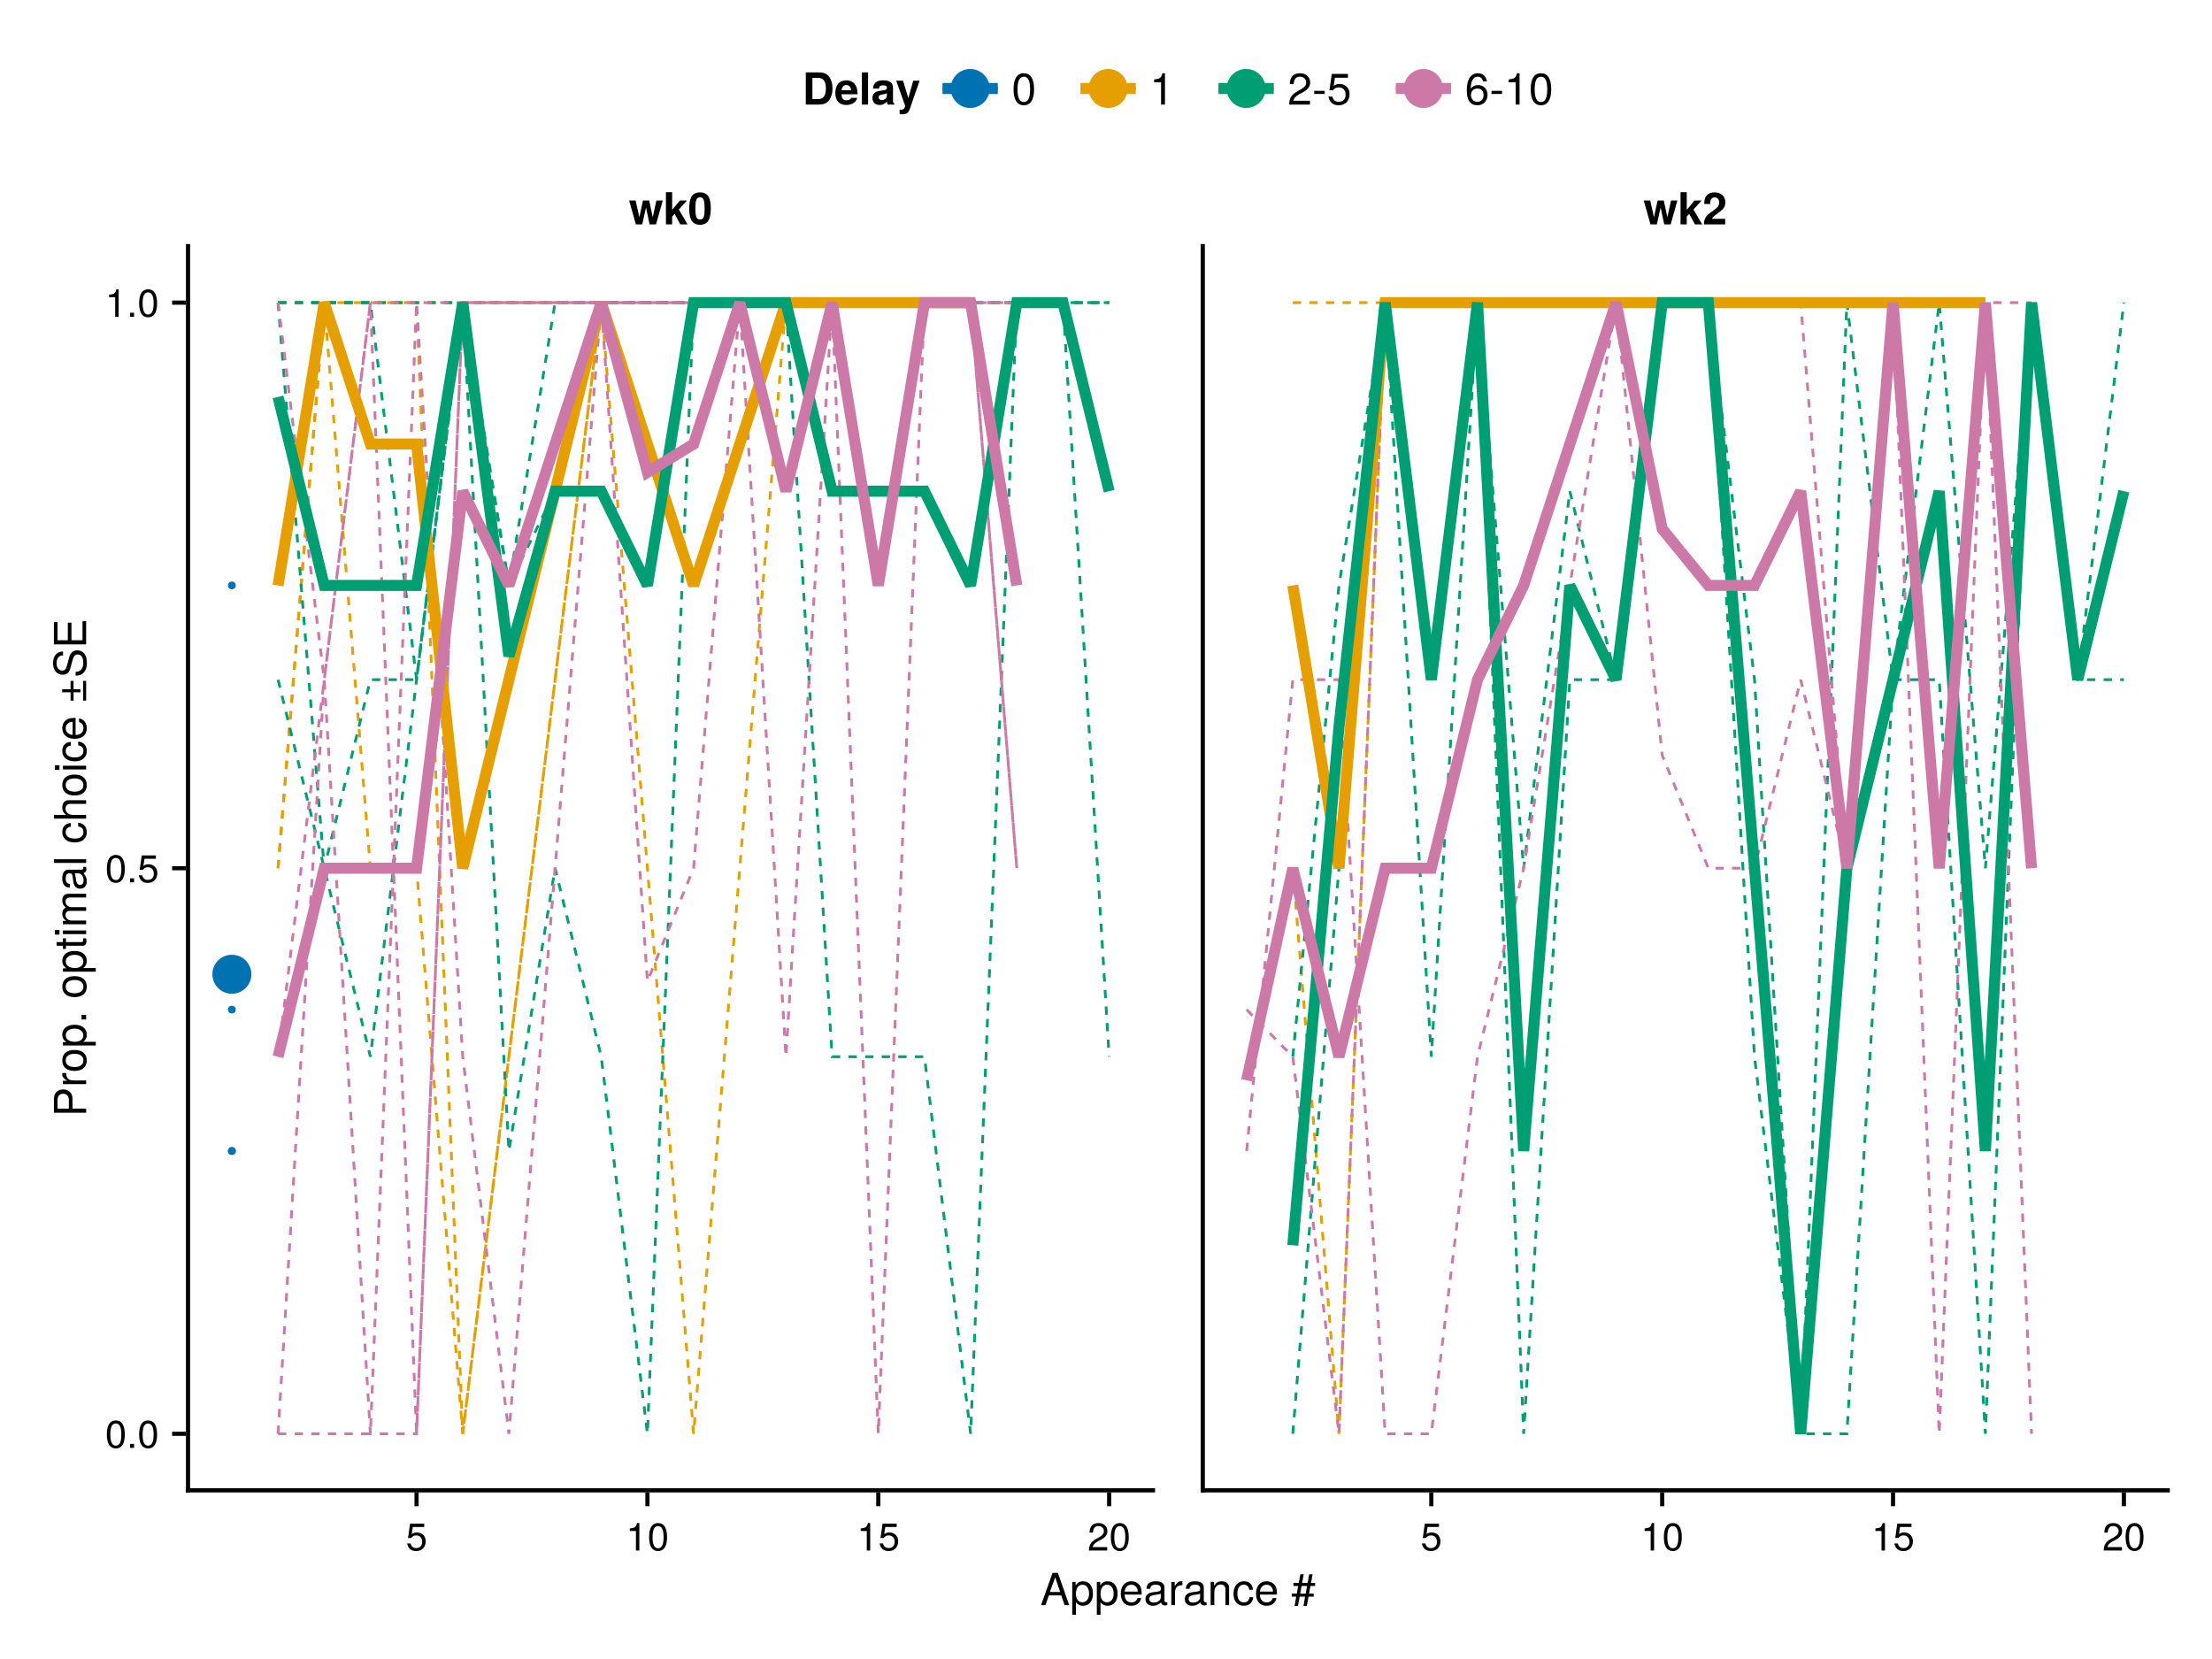 <?xml version="1.0" encoding="UTF-8"?>
<svg xmlns="http://www.w3.org/2000/svg" xmlns:xlink="http://www.w3.org/1999/xlink" width="800" height="600" viewBox="0 0 800 600">
<defs>
<g>
<g id="glyph-0-0-5e78f8d7">
<path d="M 7.188 -3.297 C 7.188 -1.188 5.781 0.203 3.781 0.203 C 2.016 0.203 0.891 -0.578 0.484 -2.547 C 0.484 -2.547 1.719 -2.547 1.719 -2.547 C 2.016 -1.422 2.672 -0.875 3.75 -0.875 C 5.094 -0.875 5.922 -1.688 5.922 -3.125 C 5.922 -4.594 5.078 -5.453 3.75 -5.453 C 2.984 -5.453 2.5 -5.203 1.938 -4.516 C 1.938 -4.516 0.797 -4.516 0.797 -4.516 C 0.797 -4.516 1.547 -9.719 1.547 -9.719 C 1.547 -9.719 6.656 -9.719 6.656 -9.719 C 6.656 -9.719 6.656 -8.5 6.656 -8.5 C 6.656 -8.5 2.531 -8.5 2.531 -8.5 C 2.531 -8.5 2.141 -5.938 2.141 -5.938 C 2.719 -6.359 3.281 -6.531 3.969 -6.531 C 5.875 -6.531 7.188 -5.25 7.188 -3.297 Z M 7.188 -3.297 "/>
</g>
<g id="glyph-0-1-5e78f8d7">
<path d="M 4.859 0 C 4.859 0 3.625 0 3.625 0 C 3.625 0 3.625 -7.062 3.625 -7.062 C 3.625 -7.062 1.422 -7.062 1.422 -7.062 C 1.422 -7.062 1.422 -7.953 1.422 -7.953 C 3.328 -8.188 3.609 -8.406 4.047 -9.922 C 4.047 -9.922 4.859 -9.922 4.859 -9.922 C 4.859 -9.922 4.859 0 4.859 0 Z M 4.859 0 "/>
</g>
<g id="glyph-0-2-5e78f8d7">
<path d="M 7.094 -4.781 C 7.094 -1.516 5.953 0.203 3.844 0.203 C 1.719 0.203 0.609 -1.516 0.609 -4.859 C 0.609 -8.188 1.703 -9.922 3.844 -9.922 C 6 -9.922 7.094 -8.219 7.094 -4.781 Z M 5.844 -4.891 C 5.844 -7.547 5.188 -8.828 3.844 -8.828 C 2.516 -8.828 1.859 -7.562 1.859 -4.844 C 1.859 -2.125 2.516 -0.812 3.828 -0.812 C 5.188 -0.812 5.844 -2.078 5.844 -4.891 Z M 5.844 -4.891 "/>
</g>
<g id="glyph-0-3-5e78f8d7">
<path d="M 7.156 -7.016 C 7.156 -5.797 6.438 -4.766 5.047 -4.016 C 5.047 -4.016 3.656 -3.266 3.656 -3.266 C 2.438 -2.547 1.984 -2.031 1.859 -1.219 C 1.859 -1.219 7.078 -1.219 7.078 -1.219 C 7.078 -1.219 7.078 0 7.078 0 C 7.078 0 0.469 0 0.469 0 C 0.594 -2.188 1.188 -3.125 3.266 -4.297 C 3.266 -4.297 4.547 -5.031 4.547 -5.031 C 5.438 -5.531 5.891 -6.203 5.891 -6.984 C 5.891 -8.047 5.047 -8.844 3.938 -8.844 C 2.719 -8.844 2.031 -8.141 1.938 -6.484 C 1.938 -6.484 0.703 -6.484 0.703 -6.484 C 0.766 -8.891 1.953 -9.922 3.969 -9.922 C 5.859 -9.922 7.156 -8.688 7.156 -7.016 Z M 7.156 -7.016 "/>
</g>
<g id="glyph-0-4-5e78f8d7">
<path d="M 2.672 0 C 2.672 0 1.219 0 1.219 0 C 1.219 0 1.219 -1.453 1.219 -1.453 C 1.219 -1.453 2.672 -1.453 2.672 -1.453 C 2.672 -1.453 2.672 0 2.672 0 Z M 2.672 0 "/>
</g>
<g id="glyph-1-0-5e78f8d7">
<path d="M -8.234 -9.875 C -6.297 -9.875 -4.938 -8.531 -4.938 -6.609 C -4.938 -6.609 -4.938 -2.938 -4.938 -2.938 C -4.938 -2.938 0 -2.938 0 -2.938 C 0 -2.938 0 -1.453 0 -1.453 C 0 -1.453 -11.656 -1.453 -11.656 -1.453 C -11.656 -1.453 -11.656 -6.266 -11.656 -6.266 C -11.656 -8.578 -10.438 -9.875 -8.234 -9.875 Z M -8.297 -8.312 C -9.578 -8.312 -10.359 -7.469 -10.359 -6.047 C -10.359 -6.047 -10.359 -2.938 -10.359 -2.938 C -10.359 -2.938 -6.25 -2.938 -6.25 -2.938 C -6.25 -2.938 -6.25 -6.047 -6.25 -6.047 C -6.25 -7.469 -7.031 -8.312 -8.297 -8.312 Z M -8.297 -8.312 "/>
</g>
<g id="glyph-1-1-5e78f8d7">
<path d="M 0 -2.453 C 0 -2.453 0 -1.125 0 -1.125 C 0 -1.125 -8.391 -1.125 -8.391 -1.125 C -8.391 -1.125 -8.391 -2.453 -8.391 -2.453 C -8.391 -2.453 0 -2.453 0 -2.453 Z M -9.641 -2.625 C -9.641 -2.625 -9.641 -0.953 -9.641 -0.953 C -9.641 -0.953 -11.312 -0.953 -11.312 -0.953 C -11.312 -0.953 -11.312 -2.625 -11.312 -2.625 C -11.312 -2.625 -9.641 -2.625 -9.641 -2.625 Z M -9.641 -2.625 "/>
</g>
<g id="glyph-1-2-5e78f8d7">
<path d="M 0 -12.156 C 0 -12.156 0 -10.828 0 -10.828 C 0 -10.828 -5.781 -10.828 -5.781 -10.828 C -6.828 -10.828 -7.453 -10.266 -7.453 -9.297 C -7.453 -8.203 -6.484 -7.312 -5.266 -7.312 C -5.266 -7.312 0 -7.312 0 -7.312 C 0 -7.312 0 -5.984 0 -5.984 C 0 -5.984 -5.781 -5.984 -5.781 -5.984 C -6.844 -5.984 -7.453 -5.422 -7.453 -4.438 C -7.453 -3.344 -6.484 -2.469 -5.266 -2.469 C -5.266 -2.469 0 -2.469 0 -2.469 C 0 -2.469 0 -1.141 0 -1.141 C 0 -1.141 -8.391 -1.141 -8.391 -1.141 C -8.391 -1.141 -8.391 -2.359 -8.391 -2.359 C -8.391 -2.359 -7.203 -2.359 -7.203 -2.359 C -8.203 -3.078 -8.625 -3.812 -8.625 -4.922 C -8.625 -6.016 -8.234 -6.688 -7.344 -7.188 C -8.281 -7.969 -8.625 -8.641 -8.625 -9.766 C -8.625 -11.328 -7.797 -12.156 -6.281 -12.156 C -6.281 -12.156 0 -12.156 0 -12.156 Z M 0 -12.156 "/>
</g>
<g id="glyph-2-0-5e78f8d7">
<path d="M -7.219 -5.141 C -7.188 -3.078 -6.234 -2.453 -4.359 -2.453 C -4.359 -2.453 0 -2.453 0 -2.453 C 0 -2.453 0 -1.125 0 -1.125 C 0 -1.125 -8.391 -1.125 -8.391 -1.125 C -8.391 -1.125 -8.391 -2.344 -8.391 -2.344 C -8.391 -2.344 -6.859 -2.344 -6.859 -2.344 C -8.109 -3.109 -8.625 -3.766 -8.625 -4.625 C -8.625 -4.797 -8.609 -4.906 -8.578 -5.141 C -8.578 -5.141 -7.219 -5.141 -7.219 -5.141 Z M -7.219 -5.141 "/>
</g>
<g id="glyph-2-1-5e78f8d7">
<path d="M -4.109 -8.375 C -1.438 -8.375 0.234 -6.938 0.234 -4.781 C 0.234 -3.703 -0.141 -2.906 -1.016 -2.203 C -1.016 -2.203 3.484 -2.203 3.484 -2.203 C 3.484 -2.203 3.484 -0.875 3.484 -0.875 C 3.484 -0.875 -8.391 -0.875 -8.391 -0.875 C -8.391 -0.875 -8.391 -2.094 -8.391 -2.094 C -8.391 -2.094 -7.125 -2.094 -7.125 -2.094 C -8.109 -2.719 -8.625 -3.625 -8.625 -4.766 C -8.625 -6.984 -6.922 -8.375 -4.109 -8.375 Z M -4.141 -6.969 C -6.141 -6.969 -7.375 -6.016 -7.375 -4.547 C -7.375 -3.141 -6.094 -2.203 -4.125 -2.203 C -2.156 -2.203 -1.016 -3.141 -1.016 -4.547 C -1.016 -6 -2.234 -6.969 -4.141 -6.969 Z M -4.141 -6.969 "/>
</g>
<g id="glyph-2-2-5e78f8d7">
<path d="M 0 -4.062 C 0.078 -3.609 0.109 -3.297 0.109 -2.969 C 0.109 -1.938 -0.375 -1.359 -1.219 -1.359 C -1.219 -1.359 -7.297 -1.359 -7.297 -1.359 C -7.297 -1.359 -7.297 -0.219 -7.297 -0.219 C -7.297 -0.219 -8.391 -0.219 -8.391 -0.219 C -8.391 -0.219 -8.391 -1.359 -8.391 -1.359 C -8.391 -1.359 -10.688 -1.359 -10.688 -1.359 C -10.688 -1.359 -10.688 -2.688 -10.688 -2.688 C -10.688 -2.688 -8.391 -2.688 -8.391 -2.688 C -8.391 -2.688 -8.391 -4.062 -8.391 -4.062 C -8.391 -4.062 -7.297 -4.062 -7.297 -4.062 C -7.297 -4.062 -7.297 -2.688 -7.297 -2.688 C -7.297 -2.688 -1.812 -2.688 -1.812 -2.688 C -1.219 -2.688 -1.062 -2.844 -1.062 -3.422 C -1.062 -3.688 -1.078 -3.891 -1.125 -4.062 C -1.125 -4.062 0 -4.062 0 -4.062 Z M 0 -4.062 "/>
</g>
<g id="glyph-2-3-5e78f8d7">
<path d="M 0 -2.422 C 0 -2.422 0 -1.094 0 -1.094 C 0 -1.094 -11.656 -1.094 -11.656 -1.094 C -11.656 -1.094 -11.656 -2.422 -11.656 -2.422 C -11.656 -2.422 0 -2.422 0 -2.422 Z M 0 -2.422 "/>
</g>
<g id="glyph-2-4-5e78f8d7">
<path d="M 0 -7.781 C 0 -7.781 0 -6.453 0 -6.453 C 0 -6.453 -5.812 -6.453 -5.812 -6.453 C -6.906 -6.453 -7.453 -5.656 -7.453 -4.719 C -7.453 -3.344 -6.344 -2.453 -4.625 -2.453 C -4.625 -2.453 0 -2.453 0 -2.453 C 0 -2.453 0 -1.125 0 -1.125 C 0 -1.125 -11.656 -1.125 -11.656 -1.125 C -11.656 -1.125 -11.656 -2.453 -11.656 -2.453 C -11.656 -2.453 -7.234 -2.453 -7.234 -2.453 C -8.25 -3.234 -8.625 -3.953 -8.625 -5.141 C -8.625 -6.766 -7.75 -7.781 -6.344 -7.781 C -6.344 -7.781 0 -7.781 0 -7.781 Z M 0 -7.781 "/>
</g>
<g id="glyph-3-0-5e78f8d7">
<path d="M -4.125 -8.156 C -1.375 -8.156 0.234 -6.719 0.234 -4.375 C 0.234 -1.984 -1.375 -0.578 -4.188 -0.578 C -7.016 -0.578 -8.625 -2 -8.625 -4.359 C -8.625 -6.766 -7.031 -8.156 -4.125 -8.156 Z M -4.141 -6.766 C -6.219 -6.766 -7.391 -5.875 -7.391 -4.375 C -7.391 -2.875 -6.203 -1.969 -4.188 -1.969 C -2.156 -1.969 -0.984 -2.875 -0.984 -4.375 C -0.984 -5.844 -2.172 -6.766 -4.141 -6.766 Z M -4.141 -6.766 "/>
</g>
<g id="glyph-3-1-5e78f8d7">
<path d="M -4.109 -8.375 C -1.438 -8.375 0.234 -6.938 0.234 -4.781 C 0.234 -3.703 -0.141 -2.906 -1.016 -2.203 C -1.016 -2.203 3.484 -2.203 3.484 -2.203 C 3.484 -2.203 3.484 -0.875 3.484 -0.875 C 3.484 -0.875 -8.391 -0.875 -8.391 -0.875 C -8.391 -0.875 -8.391 -2.094 -8.391 -2.094 C -8.391 -2.094 -7.125 -2.094 -7.125 -2.094 C -8.109 -2.719 -8.625 -3.625 -8.625 -4.766 C -8.625 -6.984 -6.922 -8.375 -4.109 -8.375 Z M -4.141 -6.969 C -6.141 -6.969 -7.375 -6.016 -7.375 -4.547 C -7.375 -3.141 -6.094 -2.203 -4.125 -2.203 C -2.156 -2.203 -1.016 -3.141 -1.016 -4.547 C -1.016 -6 -2.234 -6.969 -4.141 -6.969 Z M -4.141 -6.969 "/>
</g>
<g id="glyph-4-0-5e78f8d7">
<path d="M 0 -3.062 C 0 -3.062 0 -1.391 0 -1.391 C 0 -1.391 -1.656 -1.391 -1.656 -1.391 C -1.656 -1.391 -1.656 -3.062 -1.656 -3.062 C -1.656 -3.062 0 -3.062 0 -3.062 Z M 0 -3.062 "/>
</g>
<g id="glyph-4-1-5e78f8d7">
</g>
<g id="glyph-4-2-5e78f8d7">
<path d="M -2.875 -7.625 C -0.953 -7.469 0.234 -6.203 0.234 -4.203 C 0.234 -1.938 -1.406 -0.5 -4.109 -0.5 C -6.891 -0.5 -8.625 -1.969 -8.625 -4.219 C -8.625 -6.094 -7.609 -7.375 -5.562 -7.531 C -5.562 -7.531 -5.562 -6.188 -5.562 -6.188 C -6.734 -6.031 -7.391 -5.328 -7.391 -4.203 C -7.391 -2.75 -6.203 -1.891 -4.109 -1.891 C -2.125 -1.891 -0.984 -2.766 -0.984 -4.234 C -0.984 -5.375 -1.531 -6.062 -2.875 -6.281 C -2.875 -6.281 -2.875 -7.625 -2.875 -7.625 Z M -2.875 -7.625 "/>
</g>
<g id="glyph-5-0-5e78f8d7">
</g>
<g id="glyph-5-1-5e78f8d7">
<path d="M -4.125 -8.156 C -1.375 -8.156 0.234 -6.719 0.234 -4.375 C 0.234 -1.984 -1.375 -0.578 -4.188 -0.578 C -7.016 -0.578 -8.625 -2 -8.625 -4.359 C -8.625 -6.766 -7.031 -8.156 -4.125 -8.156 Z M -4.141 -6.766 C -6.219 -6.766 -7.391 -5.875 -7.391 -4.375 C -7.391 -2.875 -6.203 -1.969 -4.188 -1.969 C -2.156 -1.969 -0.984 -2.875 -0.984 -4.375 C -0.984 -5.844 -2.172 -6.766 -4.141 -6.766 Z M -4.141 -6.766 "/>
</g>
<g id="glyph-5-2-5e78f8d7">
<path d="M 0 -2.453 C 0 -2.453 0 -1.125 0 -1.125 C 0 -1.125 -8.391 -1.125 -8.391 -1.125 C -8.391 -1.125 -8.391 -2.453 -8.391 -2.453 C -8.391 -2.453 0 -2.453 0 -2.453 Z M -9.641 -2.625 C -9.641 -2.625 -9.641 -0.953 -9.641 -0.953 C -9.641 -0.953 -11.312 -0.953 -11.312 -0.953 C -11.312 -0.953 -11.312 -2.625 -11.312 -2.625 C -11.312 -2.625 -9.641 -2.625 -9.641 -2.625 Z M -9.641 -2.625 "/>
</g>
<g id="glyph-5-3-5e78f8d7">
<path d="M -3.812 -8.203 C -3.812 -8.203 -3.812 -2.031 -3.812 -2.031 C -1.891 -2.062 -0.984 -3.109 -0.984 -4.5 C -0.984 -5.562 -1.438 -6.312 -2.547 -6.688 C -2.547 -6.688 -2.547 -8.031 -2.547 -8.031 C -0.844 -7.703 0.234 -6.375 0.234 -4.453 C 0.234 -2.094 -1.391 -0.641 -4.141 -0.641 C -6.891 -0.641 -8.625 -2.141 -8.625 -4.484 C -8.625 -6.047 -7.797 -7.328 -6.422 -7.875 C -5.797 -8.109 -5.031 -8.203 -3.812 -8.203 Z M -4.984 -6.781 C -6.297 -6.781 -7.391 -5.781 -7.391 -4.469 C -7.391 -3.125 -6.391 -2.172 -4.891 -2.062 C -4.891 -2.062 -4.891 -6.766 -4.891 -6.766 C -4.922 -6.781 -4.984 -6.781 -4.984 -6.781 Z M -4.984 -6.781 "/>
</g>
<g id="glyph-6-0-5e78f8d7">
<path d="M -0.031 -8.562 C 0.078 -8.125 0.109 -7.922 0.109 -7.641 C 0.109 -6.984 -0.359 -6.422 -0.984 -6.266 C -0.203 -5.531 0.234 -4.5 0.234 -3.422 C 0.234 -1.734 -0.656 -0.672 -2.172 -0.672 C -3.203 -0.672 -3.953 -1.172 -4.359 -2.141 C -4.562 -2.656 -4.625 -2.938 -4.859 -4.828 C -4.984 -5.891 -5.234 -6.219 -5.797 -6.219 C -5.797 -6.219 -6.141 -6.219 -6.141 -6.219 C -6.938 -6.219 -7.391 -5.547 -7.391 -4.359 C -7.391 -3.109 -6.922 -2.5 -5.906 -2.391 C -5.906 -2.391 -5.906 -1.047 -5.906 -1.047 C -7.844 -1.125 -8.625 -2.375 -8.625 -4.406 C -8.625 -6.469 -7.828 -7.547 -6.344 -7.547 C -6.344 -7.547 -1.656 -7.547 -1.656 -7.547 C -1.25 -7.547 -1.016 -7.812 -1.016 -8.266 C -1.016 -8.359 -1.016 -8.422 -1.047 -8.562 C -1.047 -8.562 -0.031 -8.562 -0.031 -8.562 Z M -2.891 -6.219 C -2.891 -6.219 -4.141 -6.219 -4.141 -6.219 C -3.938 -5.781 -3.875 -5.484 -3.688 -4.078 C -3.469 -2.656 -3.094 -2.062 -2.203 -2.062 C -1.297 -2.062 -0.922 -2.672 -0.922 -3.719 C -0.922 -5.016 -1.703 -6.219 -2.891 -6.219 Z M -2.891 -6.219 "/>
</g>
<g id="glyph-6-1-5e78f8d7">
</g>
<g id="glyph-7-0-5e78f8d7">
<path d="M -4.547 -8.25 C -4.547 -8.25 -4.547 -5.219 -4.547 -5.219 C -4.547 -5.219 -2.062 -5.219 -2.062 -5.219 C -2.062 -5.219 -2.062 -4.125 -2.062 -4.125 C -2.062 -4.125 -4.547 -4.125 -4.547 -4.125 C -4.547 -4.125 -4.547 -1.094 -4.547 -1.094 C -4.547 -1.094 -5.625 -1.094 -5.625 -1.094 C -5.625 -1.094 -5.625 -4.125 -5.625 -4.125 C -5.625 -4.125 -8.672 -4.125 -8.672 -4.125 C -8.672 -4.125 -8.672 -5.219 -8.672 -5.219 C -8.672 -5.219 -5.625 -5.219 -5.625 -5.219 C -5.625 -5.219 -5.625 -8.25 -5.625 -8.25 C -5.625 -8.25 -4.547 -8.25 -4.547 -8.25 Z M 0 -8.25 C 0 -8.25 0 -1.094 0 -1.094 C 0 -1.094 -1.094 -1.094 -1.094 -1.094 C -1.094 -1.094 -1.094 -8.25 -1.094 -8.25 C -1.094 -8.25 0 -8.25 0 -8.25 Z M 0 -8.25 "/>
</g>
<g id="glyph-8-0-5e78f8d7">
<path d="M -3.203 -9.938 C -1.125 -9.938 0.281 -8.344 0.281 -5.375 C 0.281 -2.625 -1.047 -0.766 -3.797 -0.766 C -3.797 -0.766 -3.797 -2.172 -3.797 -2.172 C -2.125 -2.172 -1.031 -3.266 -1.031 -5.469 C -1.031 -7.484 -1.781 -8.453 -3.062 -8.453 C -3.969 -8.453 -4.562 -7.781 -4.938 -6.297 C -4.938 -6.297 -5.719 -3.406 -5.719 -3.406 C -6.109 -1.875 -7.016 -1.125 -8.438 -1.125 C -10.547 -1.125 -11.953 -2.703 -11.953 -5.266 C -11.953 -7.953 -10.625 -9.531 -8.344 -9.531 C -8.344 -9.531 -8.344 -8.125 -8.344 -8.125 C -9.859 -8.125 -10.703 -7.078 -10.703 -5.219 C -10.703 -3.641 -9.828 -2.609 -8.641 -2.609 C -7.75 -2.609 -7.281 -3.125 -6.906 -4.531 C -6.906 -4.531 -6.125 -7.453 -6.125 -7.453 C -5.703 -9.047 -4.641 -9.938 -3.203 -9.938 Z M -3.203 -9.938 "/>
</g>
<g id="glyph-9-0-5e78f8d7">
<path d="M 0 -9.812 C 0 -9.812 0 -1.438 0 -1.438 C 0 -1.438 -11.656 -1.438 -11.656 -1.438 C -11.656 -1.438 -11.656 -9.516 -11.656 -9.516 C -11.656 -9.516 -10.359 -9.516 -10.359 -9.516 C -10.359 -9.516 -10.359 -2.922 -10.359 -2.922 C -10.359 -2.922 -6.625 -2.922 -6.625 -2.922 C -6.625 -2.922 -6.625 -9.281 -6.625 -9.281 C -6.625 -9.281 -5.312 -9.281 -5.312 -9.281 C -5.312 -9.281 -5.312 -2.922 -5.312 -2.922 C -5.312 -2.922 -1.312 -2.922 -1.312 -2.922 C -1.312 -2.922 -1.312 -9.812 -1.312 -9.812 C -1.312 -9.812 0 -9.812 0 -9.812 Z M 0 -9.812 "/>
</g>
<g id="glyph-10-0-5e78f8d7">
<path d="M 10.453 0 C 10.453 0 8.781 0 8.781 0 C 8.781 0 7.578 -3.5 7.578 -3.5 C 7.578 -3.5 3.094 -3.5 3.094 -3.5 C 3.094 -3.5 1.859 0 1.859 0 C 1.859 0 0.266 0 0.266 0 C 0.266 0 4.438 -11.656 4.438 -11.656 C 4.438 -11.656 6.359 -11.656 6.359 -11.656 C 6.359 -11.656 10.453 0 10.453 0 Z M 7.172 -4.75 C 7.172 -4.75 5.375 -10.062 5.375 -10.062 C 5.375 -10.062 3.453 -4.75 3.453 -4.75 C 3.453 -4.75 7.172 -4.75 7.172 -4.75 Z M 7.172 -4.75 "/>
</g>
<g id="glyph-10-1-5e78f8d7">
<path d="M 8.375 -4.109 C 8.375 -1.438 6.938 0.234 4.781 0.234 C 3.703 0.234 2.906 -0.141 2.203 -1.016 C 2.203 -1.016 2.203 3.484 2.203 3.484 C 2.203 3.484 0.875 3.484 0.875 3.484 C 0.875 3.484 0.875 -8.391 0.875 -8.391 C 0.875 -8.391 2.094 -8.391 2.094 -8.391 C 2.094 -8.391 2.094 -7.125 2.094 -7.125 C 2.719 -8.109 3.625 -8.625 4.766 -8.625 C 6.984 -8.625 8.375 -6.922 8.375 -4.109 Z M 6.969 -4.141 C 6.969 -6.141 6.016 -7.375 4.547 -7.375 C 3.141 -7.375 2.203 -6.094 2.203 -4.125 C 2.203 -2.156 3.141 -1.016 4.547 -1.016 C 6 -1.016 6.969 -2.234 6.969 -4.141 Z M 6.969 -4.141 "/>
</g>
<g id="glyph-10-2-5e78f8d7">
<path d="M 8.203 -3.812 C 8.203 -3.812 2.031 -3.812 2.031 -3.812 C 2.062 -1.891 3.109 -0.984 4.5 -0.984 C 5.562 -0.984 6.312 -1.438 6.688 -2.547 C 6.688 -2.547 8.031 -2.547 8.031 -2.547 C 7.703 -0.844 6.375 0.234 4.453 0.234 C 2.094 0.234 0.641 -1.391 0.641 -4.141 C 0.641 -6.891 2.141 -8.625 4.484 -8.625 C 6.047 -8.625 7.328 -7.797 7.875 -6.422 C 8.109 -5.797 8.203 -5.031 8.203 -3.812 Z M 6.781 -4.984 C 6.781 -6.297 5.781 -7.391 4.469 -7.391 C 3.125 -7.391 2.172 -6.391 2.062 -4.891 C 2.062 -4.891 6.766 -4.891 6.766 -4.891 C 6.781 -4.922 6.781 -4.984 6.781 -4.984 Z M 6.781 -4.984 "/>
</g>
<g id="glyph-10-3-5e78f8d7">
<path d="M 8.562 -0.031 C 8.125 0.078 7.922 0.109 7.641 0.109 C 6.984 0.109 6.422 -0.359 6.266 -0.984 C 5.531 -0.203 4.5 0.234 3.422 0.234 C 1.734 0.234 0.672 -0.656 0.672 -2.172 C 0.672 -3.203 1.172 -3.953 2.141 -4.359 C 2.656 -4.562 2.938 -4.625 4.828 -4.859 C 5.891 -4.984 6.219 -5.234 6.219 -5.797 C 6.219 -5.797 6.219 -6.141 6.219 -6.141 C 6.219 -6.938 5.547 -7.391 4.359 -7.391 C 3.109 -7.391 2.5 -6.922 2.391 -5.906 C 2.391 -5.906 1.047 -5.906 1.047 -5.906 C 1.125 -7.844 2.375 -8.625 4.406 -8.625 C 6.469 -8.625 7.547 -7.828 7.547 -6.344 C 7.547 -6.344 7.547 -1.656 7.547 -1.656 C 7.547 -1.25 7.812 -1.016 8.266 -1.016 C 8.359 -1.016 8.422 -1.016 8.562 -1.047 C 8.562 -1.047 8.562 -0.031 8.562 -0.031 Z M 6.219 -2.891 C 6.219 -2.891 6.219 -4.141 6.219 -4.141 C 5.781 -3.938 5.484 -3.875 4.078 -3.688 C 2.656 -3.469 2.062 -3.094 2.062 -2.203 C 2.062 -1.297 2.672 -0.922 3.719 -0.922 C 5.016 -0.922 6.219 -1.703 6.219 -2.891 Z M 6.219 -2.891 "/>
</g>
<g id="glyph-10-4-5e78f8d7">
<path d="M 5.141 -7.219 C 3.078 -7.188 2.453 -6.234 2.453 -4.359 C 2.453 -4.359 2.453 0 2.453 0 C 2.453 0 1.125 0 1.125 0 C 1.125 0 1.125 -8.391 1.125 -8.391 C 1.125 -8.391 2.344 -8.391 2.344 -8.391 C 2.344 -8.391 2.344 -6.859 2.344 -6.859 C 3.109 -8.109 3.766 -8.625 4.625 -8.625 C 4.797 -8.625 4.906 -8.609 5.141 -8.578 C 5.141 -8.578 5.141 -7.219 5.141 -7.219 Z M 5.141 -7.219 "/>
</g>
<g id="glyph-10-5-5e78f8d7">
<path d="M 7.797 0 C 7.797 0 6.469 0 6.469 0 C 6.469 0 6.469 -5.812 6.469 -5.812 C 6.469 -6.812 5.797 -7.453 4.734 -7.453 C 3.375 -7.453 2.453 -6.344 2.453 -4.625 C 2.453 -4.625 2.453 0 2.453 0 C 2.453 0 1.125 0 1.125 0 C 1.125 0 1.125 -8.391 1.125 -8.391 C 1.125 -8.391 2.359 -8.391 2.359 -8.391 C 2.359 -8.391 2.359 -6.969 2.359 -6.969 C 3.094 -8.141 3.891 -8.625 5.141 -8.625 C 6.75 -8.625 7.797 -7.734 7.797 -6.344 C 7.797 -6.344 7.797 0 7.797 0 Z M 7.797 0 "/>
</g>
<g id="glyph-10-6-5e78f8d7">
<path d="M 7.625 -2.875 C 7.469 -0.953 6.203 0.234 4.203 0.234 C 1.938 0.234 0.5 -1.406 0.5 -4.109 C 0.5 -6.891 1.969 -8.625 4.219 -8.625 C 6.094 -8.625 7.375 -7.609 7.531 -5.562 C 7.531 -5.562 6.188 -5.562 6.188 -5.562 C 6.031 -6.734 5.328 -7.391 4.203 -7.391 C 2.75 -7.391 1.891 -6.203 1.891 -4.109 C 1.891 -2.125 2.766 -0.984 4.234 -0.984 C 5.375 -0.984 6.062 -1.531 6.281 -2.875 C 6.281 -2.875 7.625 -2.875 7.625 -2.875 Z M 7.625 -2.875 "/>
</g>
<g id="glyph-10-7-5e78f8d7">
</g>
<g id="glyph-10-8-5e78f8d7">
<path d="M 8.672 -6.922 C 8.672 -6.922 6.969 -6.922 6.969 -6.922 C 6.969 -6.922 6.484 -4.141 6.484 -4.141 C 6.484 -4.141 8.156 -4.141 8.156 -4.141 C 8.156 -4.141 8.156 -3.062 8.156 -3.062 C 8.156 -3.062 6.281 -3.062 6.281 -3.062 C 6.281 -3.062 5.656 0.312 5.656 0.312 C 5.656 0.312 4.453 0.312 4.453 0.312 C 4.453 0.312 5.062 -3.062 5.062 -3.062 C 5.062 -3.062 3.078 -3.062 3.078 -3.062 C 3.078 -3.062 2.453 0.312 2.453 0.312 C 2.453 0.312 1.234 0.312 1.234 0.312 C 1.234 0.312 1.844 -3.062 1.844 -3.062 C 1.844 -3.062 0.219 -3.062 0.219 -3.062 C 0.219 -3.062 0.219 -4.141 0.219 -4.141 C 0.219 -4.141 2.047 -4.141 2.047 -4.141 C 2.047 -4.141 2.547 -6.922 2.547 -6.922 C 2.547 -6.922 0.812 -6.922 0.812 -6.922 C 0.812 -6.922 0.812 -8.016 0.812 -8.016 C 0.812 -8.016 2.75 -8.016 2.75 -8.016 C 2.75 -8.016 3.328 -11.156 3.328 -11.156 C 3.328 -11.156 4.547 -11.156 4.547 -11.156 C 4.547 -11.156 3.969 -8.016 3.969 -8.016 C 3.969 -8.016 5.969 -8.016 5.969 -8.016 C 5.969 -8.016 6.531 -11.156 6.531 -11.156 C 6.531 -11.156 7.766 -11.156 7.766 -11.156 C 7.766 -11.156 7.188 -8.016 7.188 -8.016 C 7.188 -8.016 8.672 -8.016 8.672 -8.016 C 8.672 -8.016 8.672 -6.922 8.672 -6.922 Z M 5.766 -6.922 C 5.766 -6.922 3.781 -6.922 3.781 -6.922 C 3.781 -6.922 3.266 -4.141 3.266 -4.141 C 3.266 -4.141 5.266 -4.141 5.266 -4.141 C 5.266 -4.141 5.766 -6.922 5.766 -6.922 Z M 5.766 -6.922 "/>
</g>
<g id="glyph-10-9-5e78f8d7">
<path d="M 8.109 -5.453 C 8.109 -1.734 6.797 0.234 4.406 0.234 C 1.969 0.234 0.688 -1.734 0.688 -5.547 C 0.688 -9.359 1.953 -11.344 4.406 -11.344 C 6.859 -11.344 8.109 -9.391 8.109 -5.453 Z M 6.672 -5.578 C 6.672 -8.625 5.922 -10.094 4.406 -10.094 C 2.875 -10.094 2.125 -8.641 2.125 -5.531 C 2.125 -2.438 2.875 -0.922 4.375 -0.922 C 5.938 -0.922 6.672 -2.375 6.672 -5.578 Z M 6.672 -5.578 "/>
</g>
<g id="glyph-10-10-5e78f8d7">
<path d="M 5.547 0 C 5.547 0 4.141 0 4.141 0 C 4.141 0 4.141 -8.078 4.141 -8.078 C 4.141 -8.078 1.625 -8.078 1.625 -8.078 C 1.625 -8.078 1.625 -9.094 1.625 -9.094 C 3.812 -9.359 4.125 -9.594 4.625 -11.344 C 4.625 -11.344 5.547 -11.344 5.547 -11.344 C 5.547 -11.344 5.547 0 5.547 0 Z M 5.547 0 "/>
</g>
<g id="glyph-10-11-5e78f8d7">
<path d="M 8.172 -8.016 C 8.172 -6.625 7.359 -5.438 5.781 -4.594 C 5.781 -4.594 4.172 -3.734 4.172 -3.734 C 2.781 -2.906 2.266 -2.312 2.125 -1.391 C 2.125 -1.391 8.094 -1.391 8.094 -1.391 C 8.094 -1.391 8.094 0 8.094 0 C 8.094 0 0.547 0 0.547 0 C 0.672 -2.5 1.359 -3.562 3.734 -4.906 C 3.734 -4.906 5.203 -5.75 5.203 -5.75 C 6.203 -6.312 6.734 -7.094 6.734 -7.984 C 6.734 -9.203 5.781 -10.109 4.5 -10.109 C 3.109 -10.109 2.312 -9.312 2.203 -7.406 C 2.203 -7.406 0.797 -7.406 0.797 -7.406 C 0.875 -10.156 2.219 -11.344 4.547 -11.344 C 6.688 -11.344 8.172 -9.938 8.172 -8.016 Z M 8.172 -8.016 "/>
</g>
<g id="glyph-10-12-5e78f8d7">
<path d="M 4.547 -3.844 C 4.547 -3.844 0.734 -3.844 0.734 -3.844 C 0.734 -3.844 0.734 -4.984 0.734 -4.984 C 0.734 -4.984 4.547 -4.984 4.547 -4.984 C 4.547 -4.984 4.547 -3.844 4.547 -3.844 Z M 4.547 -3.844 "/>
</g>
<g id="glyph-10-13-5e78f8d7">
<path d="M 8.203 -3.766 C 8.203 -1.359 6.609 0.234 4.312 0.234 C 2.297 0.234 1.031 -0.656 0.562 -2.906 C 0.562 -2.906 1.969 -2.906 1.969 -2.906 C 2.297 -1.625 3.062 -1.016 4.281 -1.016 C 5.828 -1.016 6.766 -1.938 6.766 -3.562 C 6.766 -5.25 5.812 -6.219 4.281 -6.219 C 3.406 -6.219 2.859 -5.953 2.203 -5.172 C 2.203 -5.172 0.906 -5.172 0.906 -5.172 C 0.906 -5.172 1.766 -11.109 1.766 -11.109 C 1.766 -11.109 7.609 -11.109 7.609 -11.109 C 7.609 -11.109 7.609 -9.719 7.609 -9.719 C 7.609 -9.719 2.891 -9.719 2.891 -9.719 C 2.891 -9.719 2.453 -6.781 2.453 -6.781 C 3.109 -7.266 3.75 -7.469 4.547 -7.469 C 6.719 -7.469 8.203 -6 8.203 -3.766 Z M 8.203 -3.766 "/>
</g>
<g id="glyph-10-14-5e78f8d7">
<path d="M 8.203 -3.516 C 8.203 -1.297 6.656 0.234 4.5 0.234 C 1.906 0.234 0.688 -1.625 0.688 -5.172 C 0.688 -9.125 2.109 -11.344 4.75 -11.344 C 6.484 -11.344 7.703 -10.234 7.969 -8.391 C 7.969 -8.391 6.562 -8.391 6.562 -8.391 C 6.344 -9.469 5.641 -10.094 4.656 -10.094 C 3.047 -10.094 2.141 -8.562 2.125 -5.797 C 2.734 -6.625 3.609 -7.062 4.734 -7.062 C 6.766 -7.062 8.203 -5.625 8.203 -3.516 Z M 6.766 -3.406 C 6.766 -4.922 5.922 -5.812 4.562 -5.812 C 3.172 -5.812 2.203 -4.891 2.203 -3.484 C 2.203 -2.031 3.203 -1.016 4.516 -1.016 C 5.812 -1.016 6.766 -1.984 6.766 -3.406 Z M 6.766 -3.406 "/>
</g>
<g id="glyph-11-0-5e78f8d7">
<path d="M 12.25 -8.641 C 12.25 -8.641 9.812 0 9.812 0 C 9.812 0 7.484 0 7.484 0 C 7.484 0 6.188 -6.094 6.188 -6.094 C 6.188 -6.094 4.812 0 4.812 0 C 4.812 0 2.516 0 2.516 0 C 2.516 0 0.078 -8.641 0.078 -8.641 C 0.078 -8.641 2.406 -8.641 2.406 -8.641 C 2.406 -8.641 3.781 -2.594 3.781 -2.594 C 3.781 -2.594 5.094 -8.641 5.094 -8.641 C 5.094 -8.641 7.328 -8.641 7.328 -8.641 C 7.328 -8.641 8.625 -2.594 8.625 -2.594 C 8.625 -2.594 9.938 -8.641 9.938 -8.641 C 9.938 -8.641 12.25 -8.641 12.25 -8.641 Z M 12.25 -8.641 "/>
</g>
<g id="glyph-11-1-5e78f8d7">
<path d="M 8.766 0 C 8.766 0 6.141 0 6.141 0 C 6.141 0 4.078 -3.812 4.078 -3.812 C 4.078 -3.812 3.188 -2.828 3.188 -2.828 C 3.188 -2.828 3.188 0 3.188 0 C 3.188 0 0.938 0 0.938 0 C 0.938 0 0.938 -11.656 0.938 -11.656 C 0.938 -11.656 3.188 -11.656 3.188 -11.656 C 3.188 -11.656 3.188 -5.281 3.188 -5.281 C 3.188 -5.281 6.016 -8.641 6.016 -8.641 C 6.016 -8.641 8.562 -8.641 8.562 -8.641 C 8.562 -8.641 5.609 -5.375 5.609 -5.375 C 5.609 -5.375 8.766 0 8.766 0 Z M 8.766 0 "/>
</g>
<g id="glyph-11-2-5e78f8d7">
<path d="M 8.234 -7.984 C 8.234 -6.453 7.656 -5.578 5.703 -4.141 C 4.031 -2.922 3.688 -2.609 3.391 -2 C 3.391 -2 8.188 -2 8.188 -2 C 8.188 -2 8.188 0 8.188 0 C 8.188 0 0.484 0 0.484 0 C 0.594 -2.094 1.188 -3.109 3.109 -4.422 C 5.594 -6.188 6 -6.688 6 -7.938 C 6 -9.078 5.391 -9.766 4.406 -9.766 C 3.375 -9.766 2.781 -9.031 2.781 -7.766 C 2.781 -7.766 2.781 -7.391 2.781 -7.391 C 2.781 -7.391 0.641 -7.391 0.641 -7.391 C 0.625 -7.562 0.625 -7.703 0.625 -7.797 C 0.625 -10.188 2 -11.578 4.359 -11.578 C 6.734 -11.578 8.234 -10.172 8.234 -7.984 Z M 8.234 -7.984 "/>
</g>
<g id="glyph-11-3-5e78f8d7">
<path d="M 10.891 -5.844 C 10.891 -4.031 10.391 -2.453 9.469 -1.359 C 8.672 -0.422 7.562 0 5.797 0 C 5.797 0 1.234 0 1.234 0 C 1.234 0 1.234 -11.656 1.234 -11.656 C 1.234 -11.656 5.797 -11.656 5.797 -11.656 C 7.578 -11.656 8.688 -11.266 9.469 -10.312 C 10.406 -9.219 10.891 -7.625 10.891 -5.844 Z M 8.5 -5.828 C 8.5 -8.406 7.594 -9.656 5.797 -9.656 C 5.797 -9.656 3.625 -9.656 3.625 -9.656 C 3.625 -9.656 3.625 -2 3.625 -2 C 3.625 -2 5.797 -2 5.797 -2 C 7.594 -2 8.5 -3.266 8.5 -5.828 Z M 8.5 -5.828 "/>
</g>
<g id="glyph-11-4-5e78f8d7">
<path d="M 8.406 -4 C 8.406 -4 8.391 -3.734 8.391 -3.734 C 8.391 -3.734 2.594 -3.734 2.594 -3.734 C 2.656 -2.047 3.328 -1.562 4.391 -1.562 C 5.203 -1.562 5.906 -1.812 6.094 -2.438 C 6.094 -2.438 8.297 -2.438 8.297 -2.438 C 7.812 -0.734 6.234 0.141 4.297 0.141 C 1.859 0.141 0.359 -1.438 0.359 -4.203 C 0.359 -7.109 1.875 -8.781 4.359 -8.781 C 6.891 -8.781 8.406 -6.969 8.406 -4 Z M 6.062 -5.219 C 5.953 -6.453 5.281 -7.078 4.312 -7.078 C 3.328 -7.078 2.766 -6.422 2.625 -5.219 C 2.625 -5.219 6.062 -5.219 6.062 -5.219 Z M 6.062 -5.219 "/>
</g>
<g id="glyph-11-5-5e78f8d7">
<path d="M 3.312 0 C 3.312 0 1.078 0 1.078 0 C 1.078 0 1.078 -11.656 1.078 -11.656 C 1.078 -11.656 3.312 -11.656 3.312 -11.656 C 3.312 -11.656 3.312 0 3.312 0 Z M 3.312 0 "/>
</g>
<g id="glyph-11-6-5e78f8d7">
<path d="M 8.391 0 C 8.391 0 5.953 0 5.953 0 C 5.75 -0.25 5.703 -0.641 5.703 -1.094 C 4.906 -0.266 4.031 0.141 3.078 0.141 C 1.625 0.141 0.453 -0.656 0.453 -2.344 C 0.453 -3.906 1.281 -4.641 2.984 -4.938 C 2.984 -4.938 3.891 -5.109 3.891 -5.109 C 5.016 -5.297 5.688 -5.203 5.688 -6.109 C 5.688 -6.688 5.25 -6.969 4.391 -6.969 C 3.281 -6.969 2.906 -6.688 2.797 -5.797 C 2.797 -5.797 0.641 -5.797 0.641 -5.797 C 0.781 -7.797 2 -8.781 4.344 -8.781 C 6.672 -8.781 7.875 -7.891 7.875 -6.125 C 7.875 -6.125 7.875 -1.328 7.875 -1.328 C 7.875 -0.875 7.984 -0.641 8.391 -0.266 C 8.391 -0.266 8.391 0 8.391 0 Z M 5.688 -3.703 C 5.688 -3.703 5.688 -4.078 5.688 -4.078 C 5.422 -3.953 5.328 -3.922 4.734 -3.812 C 4.734 -3.812 3.969 -3.656 3.969 -3.656 C 3.047 -3.484 2.688 -3.25 2.688 -2.594 C 2.688 -1.953 3.156 -1.656 3.906 -1.656 C 5.047 -1.656 5.688 -2.406 5.688 -3.703 Z M 5.688 -3.703 "/>
</g>
<g id="glyph-11-7-5e78f8d7">
<path d="M 8.609 -8.641 C 8.609 -8.641 5.062 1.578 5.062 1.578 C 4.469 3.234 3.688 3.5 2.172 3.5 C 1.906 3.5 1.719 3.484 1.375 3.438 C 1.375 3.438 1.375 1.766 1.375 1.766 C 1.656 1.844 1.797 1.859 1.969 1.859 C 2.75 1.859 3.359 1.234 3.359 0.422 C 3.359 0.422 3.359 0.375 3.359 0.375 C 3.359 0.375 0.141 -8.641 0.141 -8.641 C 0.141 -8.641 2.609 -8.641 2.609 -8.641 C 2.609 -8.641 4.516 -2.359 4.516 -2.359 C 4.516 -2.359 6.297 -8.641 6.297 -8.641 C 6.297 -8.641 8.609 -8.641 8.609 -8.641 Z M 8.609 -8.641 "/>
</g>
<g id="glyph-12-0-5e78f8d7">
<path d="M 8.266 -5.641 C 8.266 -1.172 6.672 0.141 4.375 0.141 C 1.094 0.141 0.469 -2.547 0.469 -5.719 C 0.469 -8.969 1.125 -11.578 4.375 -11.578 C 7.703 -11.578 8.266 -8.859 8.266 -5.641 Z M 6.031 -5.703 C 6.031 -9.219 5.469 -9.781 4.375 -9.781 C 3.172 -9.781 2.703 -9.031 2.703 -5.734 C 2.703 -2.359 3.234 -1.781 4.375 -1.781 C 5.562 -1.781 6.031 -2.516 6.031 -5.703 Z M 6.031 -5.703 "/>
</g>
</g>
</defs>
<rect x="-80" y="-60" width="960" height="720" fill="rgb(100%, 100%, 100%)" fill-opacity="1"/>
<path fill-rule="nonzero" fill="rgb(100%, 100%, 100%)" fill-opacity="1" d="M 68 539 L 417 539 L 417 89 L 68 89 Z M 68 539 "/>
<path fill-rule="nonzero" fill="rgb(100%, 100%, 100%)" fill-opacity="1" d="M 435 539 L 784 539 L 784 89 L 435 89 Z M 435 539 "/>
<g fill="rgb(0%, 0%, 0%)" fill-opacity="1">
<use xlink:href="#glyph-0-0-5e78f8d7" x="146.766" y="560.758"/>
</g>
<g fill="rgb(0%, 0%, 0%)" fill-opacity="1">
<use xlink:href="#glyph-0-1-5e78f8d7" x="226.367" y="560.758"/>
</g>
<g fill="rgb(0%, 0%, 0%)" fill-opacity="1">
<use xlink:href="#glyph-0-2-5e78f8d7" x="234.151" y="560.758"/>
</g>
<g fill="rgb(0%, 0%, 0%)" fill-opacity="1">
<use xlink:href="#glyph-0-1-5e78f8d7" x="309.86" y="560.758"/>
</g>
<g fill="rgb(0%, 0%, 0%)" fill-opacity="1">
<use xlink:href="#glyph-0-0-5e78f8d7" x="317.644" y="560.758"/>
</g>
<g fill="rgb(0%, 0%, 0%)" fill-opacity="1">
<use xlink:href="#glyph-0-3-5e78f8d7" x="393.352" y="560.758"/>
</g>
<g fill="rgb(0%, 0%, 0%)" fill-opacity="1">
<use xlink:href="#glyph-0-2-5e78f8d7" x="401.136" y="560.758"/>
</g>
<g fill="rgb(0%, 0%, 0%)" fill-opacity="1">
<use xlink:href="#glyph-0-2-5e78f8d7" x="38.04" y="523.648"/>
</g>
<g fill="rgb(0%, 0%, 0%)" fill-opacity="1">
<use xlink:href="#glyph-0-4-5e78f8d7" x="45.824" y="523.648"/>
</g>
<g fill="rgb(0%, 0%, 0%)" fill-opacity="1">
<use xlink:href="#glyph-0-2-5e78f8d7" x="49.716" y="523.648"/>
</g>
<g fill="rgb(0%, 0%, 0%)" fill-opacity="1">
<use xlink:href="#glyph-0-2-5e78f8d7" x="38.04" y="319.103"/>
</g>
<g fill="rgb(0%, 0%, 0%)" fill-opacity="1">
<use xlink:href="#glyph-0-4-5e78f8d7" x="45.824" y="319.103"/>
</g>
<g fill="rgb(0%, 0%, 0%)" fill-opacity="1">
<use xlink:href="#glyph-0-0-5e78f8d7" x="49.716" y="319.103"/>
</g>
<g fill="rgb(0%, 0%, 0%)" fill-opacity="1">
<use xlink:href="#glyph-0-1-5e78f8d7" x="38.04" y="114.558"/>
</g>
<g fill="rgb(0%, 0%, 0%)" fill-opacity="1">
<use xlink:href="#glyph-0-4-5e78f8d7" x="45.824" y="114.558"/>
</g>
<g fill="rgb(0%, 0%, 0%)" fill-opacity="1">
<use xlink:href="#glyph-0-2-5e78f8d7" x="49.716" y="114.558"/>
</g>
<path fill="none" stroke-width="1" stroke-linecap="butt" stroke-linejoin="miter" stroke="rgb(90.196%, 62.353%, 0%)" stroke-opacity="1" stroke-dasharray="3 3" stroke-miterlimit="2" d="M 100.562 314 L 117.262 109.453 L 133.961 314 L 150.656 314 L 167.355 518.547 L 217.453 109.453 L 250.848 518.547 L 284.246 109.453 L 351.039 109.453 "/>
<path fill="none" stroke-width="1" stroke-linecap="butt" stroke-linejoin="miter" stroke="rgb(90.196%, 62.353%, 0%)" stroke-opacity="1" stroke-dasharray="3 3" stroke-miterlimit="2" d="M 100.562 109.453 L 351.039 109.453 "/>
<path fill="none" stroke-width="1" stroke-linecap="butt" stroke-linejoin="miter" stroke="rgb(90.196%, 62.353%, 0%)" stroke-opacity="1" stroke-dasharray="3 3" stroke-miterlimit="2" d="M 100.562 314 L 117.262 109.453 L 150.656 109.453 L 167.355 518.547 L 217.453 109.453 L 351.039 109.453 "/>
<path fill="none" stroke-width="1" stroke-linecap="butt" stroke-linejoin="miter" stroke="rgb(90.196%, 62.353%, 0%)" stroke-opacity="1" stroke-dasharray="3 3" stroke-miterlimit="2" d="M 100.562 109.453 L 351.039 109.453 "/>
<path fill="none" stroke-width="1" stroke-linecap="butt" stroke-linejoin="miter" stroke="rgb(0%, 61.961%, 45.098%)" stroke-opacity="1" stroke-dasharray="3 3" stroke-miterlimit="2" d="M 100.562 109.453 L 117.262 314 L 133.961 245.816 L 150.656 245.816 L 167.355 109.453 L 184.055 416.273 L 200.754 314 L 217.453 382.184 L 234.152 518.547 L 250.848 109.453 L 284.246 109.453 L 300.945 382.184 L 334.344 382.184 L 351.039 518.547 L 367.738 109.453 L 384.438 109.453 L 401.137 382.184 "/>
<path fill="none" stroke-width="1" stroke-linecap="butt" stroke-linejoin="miter" stroke="rgb(0%, 61.961%, 45.098%)" stroke-opacity="1" stroke-dasharray="3 3" stroke-miterlimit="2" d="M 100.562 109.453 L 133.961 109.453 L 150.656 245.816 L 167.355 109.453 L 401.137 109.453 "/>
<path fill="none" stroke-width="1" stroke-linecap="butt" stroke-linejoin="miter" stroke="rgb(0%, 61.961%, 45.098%)" stroke-opacity="1" stroke-dasharray="3 3" stroke-miterlimit="2" d="M 100.562 245.816 L 133.961 382.184 L 150.656 245.816 L 167.355 109.453 L 184.055 211.727 L 200.754 177.637 L 217.453 109.453 L 401.137 109.453 "/>
<path fill="none" stroke-width="1" stroke-linecap="butt" stroke-linejoin="miter" stroke="rgb(0%, 61.961%, 45.098%)" stroke-opacity="1" stroke-dasharray="3 3" stroke-miterlimit="2" d="M 100.562 109.453 L 167.355 109.453 L 184.055 211.727 L 200.754 109.453 L 401.137 109.453 "/>
<path fill="none" stroke-width="1" stroke-linecap="butt" stroke-linejoin="miter" stroke="rgb(80%, 47.451%, 65.49%)" stroke-opacity="1" stroke-dasharray="3 3" stroke-miterlimit="2" d="M 100.562 518.547 L 133.961 518.547 L 150.656 109.453 L 167.355 382.184 L 184.055 518.547 L 217.453 109.453 L 234.152 354.91 L 250.848 314 L 267.547 109.453 L 284.246 382.184 L 300.945 109.453 L 317.645 518.547 L 334.344 109.453 L 351.039 109.453 L 367.738 314 "/>
<path fill="none" stroke-width="1" stroke-linecap="butt" stroke-linejoin="miter" stroke="rgb(80%, 47.451%, 65.49%)" stroke-opacity="1" stroke-dasharray="3 3" stroke-miterlimit="2" d="M 100.562 382.184 L 117.262 245.816 L 133.961 518.547 L 150.656 518.547 L 167.355 109.453 L 351.039 109.453 L 367.738 314 "/>
<path fill="none" stroke-width="1" stroke-linecap="butt" stroke-linejoin="miter" stroke="rgb(80%, 47.451%, 65.49%)" stroke-opacity="1" stroke-dasharray="3 3" stroke-miterlimit="2" d="M 100.562 109.453 L 117.262 245.816 L 133.961 109.453 L 367.738 109.453 "/>
<path fill="none" stroke-width="1" stroke-linecap="butt" stroke-linejoin="miter" stroke="rgb(80%, 47.451%, 65.49%)" stroke-opacity="1" stroke-dasharray="3 3" stroke-miterlimit="2" d="M 100.562 518.547 L 117.262 245.816 L 133.961 109.453 L 150.656 518.547 L 167.355 109.453 L 367.738 109.453 "/>
<path fill-rule="nonzero" fill="rgb(0%, 44.706%, 69.804%)" fill-opacity="1" d="M 85.273 211.727 C 85.273 209.848 82.453 209.848 82.453 211.727 C 82.453 213.605 85.273 213.605 85.273 211.727 Z M 85.273 211.727 "/>
<path fill-rule="nonzero" fill="rgb(0%, 44.706%, 69.804%)" fill-opacity="1" d="M 85.273 365.137 C 85.273 363.258 82.453 363.258 82.453 365.137 C 82.453 367.016 85.273 367.016 85.273 365.137 Z M 85.273 365.137 "/>
<path fill-rule="nonzero" fill="rgb(0%, 44.706%, 69.804%)" fill-opacity="1" d="M 85.273 416.273 C 85.273 414.395 82.453 414.395 82.453 416.273 C 82.453 418.152 85.273 418.152 85.273 416.273 Z M 85.273 416.273 "/>
<path fill-rule="nonzero" fill="rgb(0%, 44.706%, 69.804%)" fill-opacity="1" d="M 85.273 416.273 C 85.273 414.395 82.453 414.395 82.453 416.273 C 82.453 418.152 85.273 418.152 85.273 416.273 Z M 85.273 416.273 "/>
<path fill="none" stroke-width="4" stroke-linecap="butt" stroke-linejoin="miter" stroke="rgb(90.196%, 62.353%, 0%)" stroke-opacity="1" stroke-miterlimit="2" d="M 100.562 211.727 L 117.262 109.453 L 133.961 160.59 L 150.656 160.59 L 167.355 314 L 217.453 109.453 L 250.848 211.727 L 284.246 109.453 L 351.039 109.453 "/>
<path fill="none" stroke-width="4" stroke-linecap="butt" stroke-linejoin="miter" stroke="rgb(0%, 61.961%, 45.098%)" stroke-opacity="1" stroke-miterlimit="2" d="M 100.562 143.547 L 117.262 211.727 L 150.656 211.727 L 167.355 109.453 L 184.055 237.297 L 200.754 177.637 L 217.453 177.637 L 234.152 211.727 L 250.848 109.453 L 284.246 109.453 L 300.945 177.637 L 334.344 177.637 L 351.039 211.727 L 367.738 109.453 L 384.438 109.453 L 401.137 177.637 "/>
<path fill="none" stroke-width="4" stroke-linecap="butt" stroke-linejoin="miter" stroke="rgb(80%, 47.451%, 65.49%)" stroke-opacity="1" stroke-miterlimit="2" d="M 100.562 382.184 L 117.262 314 L 150.656 314 L 167.355 177.637 L 184.055 211.727 L 217.453 109.453 L 234.152 170.816 L 250.848 160.59 L 267.547 109.453 L 284.246 177.637 L 300.945 109.453 L 317.645 211.727 L 334.344 109.453 L 351.039 109.453 L 367.738 211.727 "/>
<path fill-rule="nonzero" fill="rgb(0%, 44.706%, 69.804%)" fill-opacity="1" d="M 90.914 352.352 C 90.914 348.457 87.758 345.301 83.863 345.301 C 79.969 345.301 76.812 348.457 76.812 352.352 C 76.812 356.246 79.969 359.402 83.863 359.402 C 87.758 359.402 90.914 356.246 90.914 352.352 Z M 90.914 352.352 "/>
<g fill="rgb(0%, 0%, 0%)" fill-opacity="1">
<use xlink:href="#glyph-0-0-5e78f8d7" x="513.766" y="560.758"/>
</g>
<g fill="rgb(0%, 0%, 0%)" fill-opacity="1">
<use xlink:href="#glyph-0-1-5e78f8d7" x="593.367" y="560.758"/>
</g>
<g fill="rgb(0%, 0%, 0%)" fill-opacity="1">
<use xlink:href="#glyph-0-2-5e78f8d7" x="601.151" y="560.758"/>
</g>
<g fill="rgb(0%, 0%, 0%)" fill-opacity="1">
<use xlink:href="#glyph-0-1-5e78f8d7" x="676.86" y="560.758"/>
</g>
<g fill="rgb(0%, 0%, 0%)" fill-opacity="1">
<use xlink:href="#glyph-0-0-5e78f8d7" x="684.644" y="560.758"/>
</g>
<g fill="rgb(0%, 0%, 0%)" fill-opacity="1">
<use xlink:href="#glyph-0-3-5e78f8d7" x="760.352" y="560.758"/>
</g>
<g fill="rgb(0%, 0%, 0%)" fill-opacity="1">
<use xlink:href="#glyph-0-2-5e78f8d7" x="768.136" y="560.758"/>
</g>
<path fill="none" stroke-width="1" stroke-linecap="butt" stroke-linejoin="miter" stroke="rgb(90.196%, 62.353%, 0%)" stroke-opacity="1" stroke-dasharray="3 3" stroke-miterlimit="2" d="M 467.562 314 L 484.262 518.547 L 500.961 109.453 L 718.039 109.453 "/>
<path fill="none" stroke-width="1" stroke-linecap="butt" stroke-linejoin="miter" stroke="rgb(90.196%, 62.353%, 0%)" stroke-opacity="1" stroke-dasharray="3 3" stroke-miterlimit="2" d="M 467.562 109.453 L 718.039 109.453 "/>
<path fill="none" stroke-width="1" stroke-linecap="butt" stroke-linejoin="miter" stroke="rgb(0%, 61.961%, 45.098%)" stroke-opacity="1" stroke-dasharray="3 3" stroke-miterlimit="2" d="M 467.562 382.184 L 484.262 211.727 L 500.961 109.453 L 517.656 382.184 L 534.355 109.453 L 551.055 314 L 567.754 177.637 L 584.453 245.816 L 601.152 109.453 L 617.848 109.453 L 634.547 245.816 L 651.246 518.547 L 667.945 109.453 L 684.645 245.816 L 701.344 109.453 L 718.039 314 L 734.738 109.453 L 751.438 245.816 L 768.137 109.453 "/>
<path fill="none" stroke-width="1" stroke-linecap="butt" stroke-linejoin="miter" stroke="rgb(0%, 61.961%, 45.098%)" stroke-opacity="1" stroke-dasharray="3 3" stroke-miterlimit="2" d="M 467.562 518.547 L 500.961 109.453 L 534.355 109.453 L 551.055 518.547 L 567.754 245.816 L 584.453 245.816 L 601.152 109.453 L 617.848 109.453 L 634.547 382.184 L 651.246 518.547 L 667.945 518.547 L 684.645 245.816 L 701.344 245.816 L 718.039 518.547 L 734.738 109.453 L 751.438 245.816 L 768.137 245.816 "/>
<path fill="none" stroke-width="1" stroke-linecap="butt" stroke-linejoin="miter" stroke="rgb(80%, 47.451%, 65.49%)" stroke-opacity="1" stroke-dasharray="3 3" stroke-miterlimit="2" d="M 450.863 365.137 L 467.562 382.184 L 484.262 518.547 L 500.961 109.453 L 651.246 109.453 L 667.945 314 L 684.645 109.453 L 701.344 518.547 L 718.039 109.453 L 734.738 518.547 "/>
<path fill="none" stroke-width="1" stroke-linecap="butt" stroke-linejoin="miter" stroke="rgb(80%, 47.451%, 65.49%)" stroke-opacity="1" stroke-dasharray="3 3" stroke-miterlimit="2" d="M 450.863 416.273 L 467.562 245.816 L 484.262 245.816 L 500.961 518.547 L 517.656 518.547 L 534.355 382.184 L 551.055 314 L 584.453 109.453 L 601.152 273.09 L 617.848 314 L 634.547 314 L 651.246 245.816 L 667.945 314 L 684.645 109.453 L 734.738 109.453 "/>
<path fill="none" stroke-width="4" stroke-linecap="butt" stroke-linejoin="miter" stroke="rgb(90.196%, 62.353%, 0%)" stroke-opacity="1" stroke-miterlimit="2" d="M 467.562 211.727 L 484.262 314 L 500.961 109.453 L 718.039 109.453 "/>
<path fill="none" stroke-width="4" stroke-linecap="butt" stroke-linejoin="miter" stroke="rgb(0%, 61.961%, 45.098%)" stroke-opacity="1" stroke-miterlimit="2" d="M 467.562 450.363 L 484.262 262.863 L 500.961 109.453 L 517.656 245.816 L 534.355 109.453 L 551.055 416.273 L 567.754 211.727 L 584.453 245.816 L 601.152 109.453 L 617.848 109.453 L 651.246 518.547 L 667.945 314 L 684.645 245.816 L 701.344 177.637 L 718.039 416.273 L 734.738 109.453 L 751.438 245.816 L 768.137 177.637 "/>
<path fill="none" stroke-width="4" stroke-linecap="butt" stroke-linejoin="miter" stroke="rgb(80%, 47.451%, 65.49%)" stroke-opacity="1" stroke-miterlimit="2" d="M 450.863 390.703 L 467.562 314 L 484.262 382.184 L 500.961 314 L 517.656 314 L 534.355 245.816 L 551.055 211.727 L 584.453 109.453 L 601.152 191.273 L 617.848 211.727 L 634.547 211.727 L 651.246 177.637 L 667.945 314 L 684.645 109.453 L 701.344 314 L 718.039 109.453 L 734.738 314 "/>
<g fill="rgb(0%, 0%, 0%)" fill-opacity="1">
<use xlink:href="#glyph-1-0-5e78f8d7" x="31.152" y="403.885"/>
</g>
<g fill="rgb(0%, 0%, 0%)" fill-opacity="1">
<use xlink:href="#glyph-2-0-5e78f8d7" x="31.152" y="393.213"/>
</g>
<g fill="rgb(0%, 0%, 0%)" fill-opacity="1">
<use xlink:href="#glyph-3-0-5e78f8d7" x="31.152" y="387.885"/>
</g>
<g fill="rgb(0%, 0%, 0%)" fill-opacity="1">
<use xlink:href="#glyph-2-1-5e78f8d7" x="31.152" y="378.989"/>
</g>
<g fill="rgb(0%, 0%, 0%)" fill-opacity="1">
<use xlink:href="#glyph-4-0-5e78f8d7" x="31.152" y="370.093"/>
</g>
<g fill="rgb(0%, 0%, 0%)" fill-opacity="1">
<use xlink:href="#glyph-5-0-5e78f8d7" x="31.152" y="365.645"/>
</g>
<g fill="rgb(0%, 0%, 0%)" fill-opacity="1">
<use xlink:href="#glyph-5-1-5e78f8d7" x="31.152" y="361.197"/>
</g>
<g fill="rgb(0%, 0%, 0%)" fill-opacity="1">
<use xlink:href="#glyph-3-1-5e78f8d7" x="31.152" y="352.301"/>
</g>
<g fill="rgb(0%, 0%, 0%)" fill-opacity="1">
<use xlink:href="#glyph-2-2-5e78f8d7" x="31.152" y="343.405"/>
</g>
<g fill="rgb(0%, 0%, 0%)" fill-opacity="1">
<use xlink:href="#glyph-1-1-5e78f8d7" x="31.152" y="338.957"/>
</g>
<g fill="rgb(0%, 0%, 0%)" fill-opacity="1">
<use xlink:href="#glyph-1-2-5e78f8d7" x="31.152" y="335.405"/>
</g>
<g fill="rgb(0%, 0%, 0%)" fill-opacity="1">
<use xlink:href="#glyph-6-0-5e78f8d7" x="31.152" y="322.077"/>
</g>
<g fill="rgb(0%, 0%, 0%)" fill-opacity="1">
<use xlink:href="#glyph-2-3-5e78f8d7" x="31.152" y="313.181"/>
</g>
<g fill="rgb(0%, 0%, 0%)" fill-opacity="1">
<use xlink:href="#glyph-4-1-5e78f8d7" x="31.152" y="309.629"/>
</g>
<g fill="rgb(0%, 0%, 0%)" fill-opacity="1">
<use xlink:href="#glyph-4-2-5e78f8d7" x="31.152" y="305.181"/>
</g>
<g fill="rgb(0%, 0%, 0%)" fill-opacity="1">
<use xlink:href="#glyph-2-4-5e78f8d7" x="31.152" y="297.181"/>
</g>
<g fill="rgb(0%, 0%, 0%)" fill-opacity="1">
<use xlink:href="#glyph-3-0-5e78f8d7" x="31.152" y="288.285"/>
</g>
<g fill="rgb(0%, 0%, 0%)" fill-opacity="1">
<use xlink:href="#glyph-5-2-5e78f8d7" x="31.152" y="279.389"/>
</g>
<g fill="rgb(0%, 0%, 0%)" fill-opacity="1">
<use xlink:href="#glyph-4-2-5e78f8d7" x="31.152" y="275.837"/>
</g>
<g fill="rgb(0%, 0%, 0%)" fill-opacity="1">
<use xlink:href="#glyph-5-3-5e78f8d7" x="31.152" y="267.837"/>
</g>
<g fill="rgb(0%, 0%, 0%)" fill-opacity="1">
<use xlink:href="#glyph-6-1-5e78f8d7" x="31.152" y="258.941"/>
</g>
<g fill="rgb(0%, 0%, 0%)" fill-opacity="1">
<use xlink:href="#glyph-7-0-5e78f8d7" x="31.152" y="254.493"/>
</g>
<g fill="rgb(0%, 0%, 0%)" fill-opacity="1">
<use xlink:href="#glyph-8-0-5e78f8d7" x="31.152" y="245.149"/>
</g>
<g fill="rgb(0%, 0%, 0%)" fill-opacity="1">
<use xlink:href="#glyph-9-0-5e78f8d7" x="31.152" y="234.477"/>
</g>
<g fill="rgb(0%, 0%, 0%)" fill-opacity="1">
<use xlink:href="#glyph-10-0-5e78f8d7" x="376.242" y="580.512"/>
</g>
<g fill="rgb(0%, 0%, 0%)" fill-opacity="1">
<use xlink:href="#glyph-10-1-5e78f8d7" x="386.914" y="580.512"/>
</g>
<g fill="rgb(0%, 0%, 0%)" fill-opacity="1">
<use xlink:href="#glyph-10-1-5e78f8d7" x="395.81" y="580.512"/>
</g>
<g fill="rgb(0%, 0%, 0%)" fill-opacity="1">
<use xlink:href="#glyph-10-2-5e78f8d7" x="404.706" y="580.512"/>
</g>
<g fill="rgb(0%, 0%, 0%)" fill-opacity="1">
<use xlink:href="#glyph-10-3-5e78f8d7" x="413.602" y="580.512"/>
</g>
<g fill="rgb(0%, 0%, 0%)" fill-opacity="1">
<use xlink:href="#glyph-10-4-5e78f8d7" x="422.498" y="580.512"/>
</g>
<g fill="rgb(0%, 0%, 0%)" fill-opacity="1">
<use xlink:href="#glyph-10-3-5e78f8d7" x="427.826" y="580.512"/>
</g>
<g fill="rgb(0%, 0%, 0%)" fill-opacity="1">
<use xlink:href="#glyph-10-5-5e78f8d7" x="436.722" y="580.512"/>
</g>
<g fill="rgb(0%, 0%, 0%)" fill-opacity="1">
<use xlink:href="#glyph-10-6-5e78f8d7" x="445.618" y="580.512"/>
</g>
<g fill="rgb(0%, 0%, 0%)" fill-opacity="1">
<use xlink:href="#glyph-10-2-5e78f8d7" x="453.618" y="580.512"/>
</g>
<g fill="rgb(0%, 0%, 0%)" fill-opacity="1">
<use xlink:href="#glyph-10-7-5e78f8d7" x="462.514" y="580.512"/>
</g>
<g fill="rgb(0%, 0%, 0%)" fill-opacity="1">
<use xlink:href="#glyph-10-8-5e78f8d7" x="466.962" y="580.512"/>
</g>
<g fill="rgb(0%, 0%, 0%)" fill-opacity="1">
<use xlink:href="#glyph-11-0-5e78f8d7" x="227.455" y="81.152"/>
</g>
<g fill="rgb(0%, 0%, 0%)" fill-opacity="1">
<use xlink:href="#glyph-11-1-5e78f8d7" x="239.903" y="81.152"/>
</g>
<g fill="rgb(0%, 0%, 0%)" fill-opacity="1">
<use xlink:href="#glyph-12-0-5e78f8d7" x="248.799" y="81.152"/>
</g>
<g fill="rgb(0%, 0%, 0%)" fill-opacity="1">
<use xlink:href="#glyph-11-0-5e78f8d7" x="594.405" y="81.152"/>
</g>
<g fill="rgb(0%, 0%, 0%)" fill-opacity="1">
<use xlink:href="#glyph-11-1-5e78f8d7" x="606.853" y="81.152"/>
</g>
<g fill="rgb(0%, 0%, 0%)" fill-opacity="1">
<use xlink:href="#glyph-11-2-5e78f8d7" x="615.749" y="81.152"/>
</g>
<path fill="none" stroke-width="1.5" stroke-linecap="butt" stroke-linejoin="miter" stroke="rgb(0%, 0%, 0%)" stroke-opacity="1" stroke-miterlimit="1.155" d="M 150.656 539.75 L 150.656 544.75 "/>
<path fill="none" stroke-width="1.5" stroke-linecap="butt" stroke-linejoin="miter" stroke="rgb(0%, 0%, 0%)" stroke-opacity="1" stroke-miterlimit="1.155" d="M 234.152 539.75 L 234.152 544.75 "/>
<path fill="none" stroke-width="1.5" stroke-linecap="butt" stroke-linejoin="miter" stroke="rgb(0%, 0%, 0%)" stroke-opacity="1" stroke-miterlimit="1.155" d="M 317.645 539.75 L 317.645 544.75 "/>
<path fill="none" stroke-width="1.5" stroke-linecap="butt" stroke-linejoin="miter" stroke="rgb(0%, 0%, 0%)" stroke-opacity="1" stroke-miterlimit="1.155" d="M 401.137 539.75 L 401.137 544.75 "/>
<path fill="none" stroke-width="1.5" stroke-linecap="butt" stroke-linejoin="miter" stroke="rgb(0%, 0%, 0%)" stroke-opacity="1" stroke-miterlimit="1.155" d="M 67.25 518.547 L 62.25 518.547 "/>
<path fill="none" stroke-width="1.5" stroke-linecap="butt" stroke-linejoin="miter" stroke="rgb(0%, 0%, 0%)" stroke-opacity="1" stroke-miterlimit="1.155" d="M 67.25 314 L 62.25 314 "/>
<path fill="none" stroke-width="1.5" stroke-linecap="butt" stroke-linejoin="miter" stroke="rgb(0%, 0%, 0%)" stroke-opacity="1" stroke-miterlimit="1.155" d="M 67.25 109.453 L 62.25 109.453 "/>
<path fill="none" stroke-width="1.5" stroke-linecap="butt" stroke-linejoin="miter" stroke="rgb(0%, 0%, 0%)" stroke-opacity="1" stroke-miterlimit="1.155" d="M 517.656 539.75 L 517.656 544.75 "/>
<path fill="none" stroke-width="1.5" stroke-linecap="butt" stroke-linejoin="miter" stroke="rgb(0%, 0%, 0%)" stroke-opacity="1" stroke-miterlimit="1.155" d="M 601.152 539.75 L 601.152 544.75 "/>
<path fill="none" stroke-width="1.5" stroke-linecap="butt" stroke-linejoin="miter" stroke="rgb(0%, 0%, 0%)" stroke-opacity="1" stroke-miterlimit="1.155" d="M 684.645 539.75 L 684.645 544.75 "/>
<path fill="none" stroke-width="1.5" stroke-linecap="butt" stroke-linejoin="miter" stroke="rgb(0%, 0%, 0%)" stroke-opacity="1" stroke-miterlimit="1.155" d="M 768.137 539.75 L 768.137 544.75 "/>
<path fill="none" stroke-width="1" stroke-linecap="butt" stroke-linejoin="miter" stroke="rgb(0%, 44.706%, 69.804%)" stroke-opacity="1" stroke-dasharray="3 3" stroke-miterlimit="2" d="M 340.879 32 L 360.879 32 "/>
<path fill-rule="nonzero" fill="rgb(0%, 44.706%, 69.804%)" fill-opacity="1" d="M 352.289 32 C 352.289 30.121 349.469 30.121 349.469 32 C 349.469 33.879 352.289 33.879 352.289 32 Z M 352.289 32 "/>
<path fill="none" stroke-width="4" stroke-linecap="butt" stroke-linejoin="miter" stroke="rgb(0%, 44.706%, 69.804%)" stroke-opacity="1" stroke-miterlimit="2" d="M 340.879 32 L 360.879 32 "/>
<path fill-rule="nonzero" fill="rgb(0%, 44.706%, 69.804%)" fill-opacity="1" d="M 357.93 32 C 357.93 28.105 354.773 24.949 350.879 24.949 C 346.988 24.949 343.828 28.105 343.828 32 C 343.828 35.895 346.988 39.051 350.879 39.051 C 354.773 39.051 357.93 35.895 357.93 32 Z M 357.93 32 "/>
<path fill="none" stroke-width="1" stroke-linecap="butt" stroke-linejoin="miter" stroke="rgb(90.196%, 62.353%, 0%)" stroke-opacity="1" stroke-dasharray="3 3" stroke-miterlimit="2" d="M 390.777 32 L 410.777 32 "/>
<path fill-rule="nonzero" fill="rgb(90.196%, 62.353%, 0%)" fill-opacity="1" d="M 402.188 32 C 402.188 30.121 399.367 30.121 399.367 32 C 399.367 33.879 402.188 33.879 402.188 32 Z M 402.188 32 "/>
<path fill="none" stroke-width="4" stroke-linecap="butt" stroke-linejoin="miter" stroke="rgb(90.196%, 62.353%, 0%)" stroke-opacity="1" stroke-miterlimit="2" d="M 390.777 32 L 410.777 32 "/>
<path fill-rule="nonzero" fill="rgb(90.196%, 62.353%, 0%)" fill-opacity="1" d="M 407.824 32 C 407.824 28.105 404.668 24.949 400.777 24.949 C 396.883 24.949 393.727 28.105 393.727 32 C 393.727 35.895 396.883 39.051 400.777 39.051 C 404.668 39.051 407.824 35.895 407.824 32 Z M 407.824 32 "/>
<path fill="none" stroke-width="1" stroke-linecap="butt" stroke-linejoin="miter" stroke="rgb(0%, 61.961%, 45.098%)" stroke-opacity="1" stroke-dasharray="3 3" stroke-miterlimit="2" d="M 440.672 32 L 460.672 32 "/>
<path fill-rule="nonzero" fill="rgb(0%, 61.961%, 45.098%)" fill-opacity="1" d="M 452.082 32 C 452.082 30.121 449.262 30.121 449.262 32 C 449.262 33.879 452.082 33.879 452.082 32 Z M 452.082 32 "/>
<path fill="none" stroke-width="4" stroke-linecap="butt" stroke-linejoin="miter" stroke="rgb(0%, 61.961%, 45.098%)" stroke-opacity="1" stroke-miterlimit="2" d="M 440.672 32 L 460.672 32 "/>
<path fill-rule="nonzero" fill="rgb(0%, 61.961%, 45.098%)" fill-opacity="1" d="M 457.723 32 C 457.723 28.105 454.566 24.949 450.672 24.949 C 446.777 24.949 443.621 28.105 443.621 32 C 443.621 35.895 446.777 39.051 450.672 39.051 C 454.566 39.051 457.723 35.895 457.723 32 Z M 457.723 32 "/>
<path fill="none" stroke-width="1" stroke-linecap="butt" stroke-linejoin="miter" stroke="rgb(80%, 47.451%, 65.49%)" stroke-opacity="1" stroke-dasharray="3 3" stroke-miterlimit="2" d="M 504.793 32 L 524.793 32 "/>
<path fill-rule="nonzero" fill="rgb(80%, 47.451%, 65.49%)" fill-opacity="1" d="M 516.203 32 C 516.203 30.121 513.383 30.121 513.383 32 C 513.383 33.879 516.203 33.879 516.203 32 Z M 516.203 32 "/>
<path fill="none" stroke-width="4" stroke-linecap="butt" stroke-linejoin="miter" stroke="rgb(80%, 47.451%, 65.49%)" stroke-opacity="1" stroke-miterlimit="2" d="M 504.793 32 L 524.793 32 "/>
<path fill-rule="nonzero" fill="rgb(80%, 47.451%, 65.49%)" fill-opacity="1" d="M 521.844 32 C 521.844 28.105 518.688 24.949 514.793 24.949 C 510.898 24.949 507.742 28.105 507.742 32 C 507.742 35.895 510.898 39.051 514.793 39.051 C 518.688 39.051 521.844 35.895 521.844 32 Z M 521.844 32 "/>
<g fill="rgb(0%, 0%, 0%)" fill-opacity="1">
<use xlink:href="#glyph-11-3-5e78f8d7" x="290.192" y="37.832"/>
</g>
<g fill="rgb(0%, 0%, 0%)" fill-opacity="1">
<use xlink:href="#glyph-11-4-5e78f8d7" x="301.744" y="37.832"/>
</g>
<g fill="rgb(0%, 0%, 0%)" fill-opacity="1">
<use xlink:href="#glyph-11-5-5e78f8d7" x="310.64" y="37.832"/>
</g>
<g fill="rgb(0%, 0%, 0%)" fill-opacity="1">
<use xlink:href="#glyph-11-6-5e78f8d7" x="315.088" y="37.832"/>
</g>
<g fill="rgb(0%, 0%, 0%)" fill-opacity="1">
<use xlink:href="#glyph-11-7-5e78f8d7" x="323.984" y="37.832"/>
</g>
<g fill="rgb(0%, 0%, 0%)" fill-opacity="1">
<use xlink:href="#glyph-10-9-5e78f8d7" x="365.88" y="37.832"/>
</g>
<g fill="rgb(0%, 0%, 0%)" fill-opacity="1">
<use xlink:href="#glyph-10-10-5e78f8d7" x="415.776" y="37.832"/>
</g>
<g fill="rgb(0%, 0%, 0%)" fill-opacity="1">
<use xlink:href="#glyph-10-11-5e78f8d7" x="465.672" y="37.832"/>
</g>
<g fill="rgb(0%, 0%, 0%)" fill-opacity="1">
<use xlink:href="#glyph-10-12-5e78f8d7" x="474.568" y="37.832"/>
</g>
<g fill="rgb(0%, 0%, 0%)" fill-opacity="1">
<use xlink:href="#glyph-10-13-5e78f8d7" x="479.896" y="37.832"/>
</g>
<g fill="rgb(0%, 0%, 0%)" fill-opacity="1">
<use xlink:href="#glyph-10-14-5e78f8d7" x="529.792" y="37.832"/>
</g>
<g fill="rgb(0%, 0%, 0%)" fill-opacity="1">
<use xlink:href="#glyph-10-12-5e78f8d7" x="538.688" y="37.832"/>
</g>
<g fill="rgb(0%, 0%, 0%)" fill-opacity="1">
<use xlink:href="#glyph-10-10-5e78f8d7" x="544.016" y="37.832"/>
</g>
<g fill="rgb(0%, 0%, 0%)" fill-opacity="1">
<use xlink:href="#glyph-10-9-5e78f8d7" x="552.912" y="37.832"/>
</g>
<path fill="none" stroke-width="1.5" stroke-linecap="butt" stroke-linejoin="miter" stroke="rgb(0%, 0%, 0%)" stroke-opacity="1" stroke-miterlimit="1.155" d="M 67.25 539 L 417.75 539 "/>
<path fill="none" stroke-width="1.5" stroke-linecap="butt" stroke-linejoin="miter" stroke="rgb(0%, 0%, 0%)" stroke-opacity="1" stroke-miterlimit="1.155" d="M 68 539.75 L 68 88.25 "/>
<path fill="none" stroke-width="1.5" stroke-linecap="butt" stroke-linejoin="miter" stroke="rgb(0%, 0%, 0%)" stroke-opacity="1" stroke-miterlimit="1.155" d="M 434.25 539 L 784.75 539 "/>
<path fill="none" stroke-width="1.5" stroke-linecap="butt" stroke-linejoin="miter" stroke="rgb(0%, 0%, 0%)" stroke-opacity="1" stroke-miterlimit="1.155" d="M 435 539.75 L 435 88.25 "/>
</svg>
